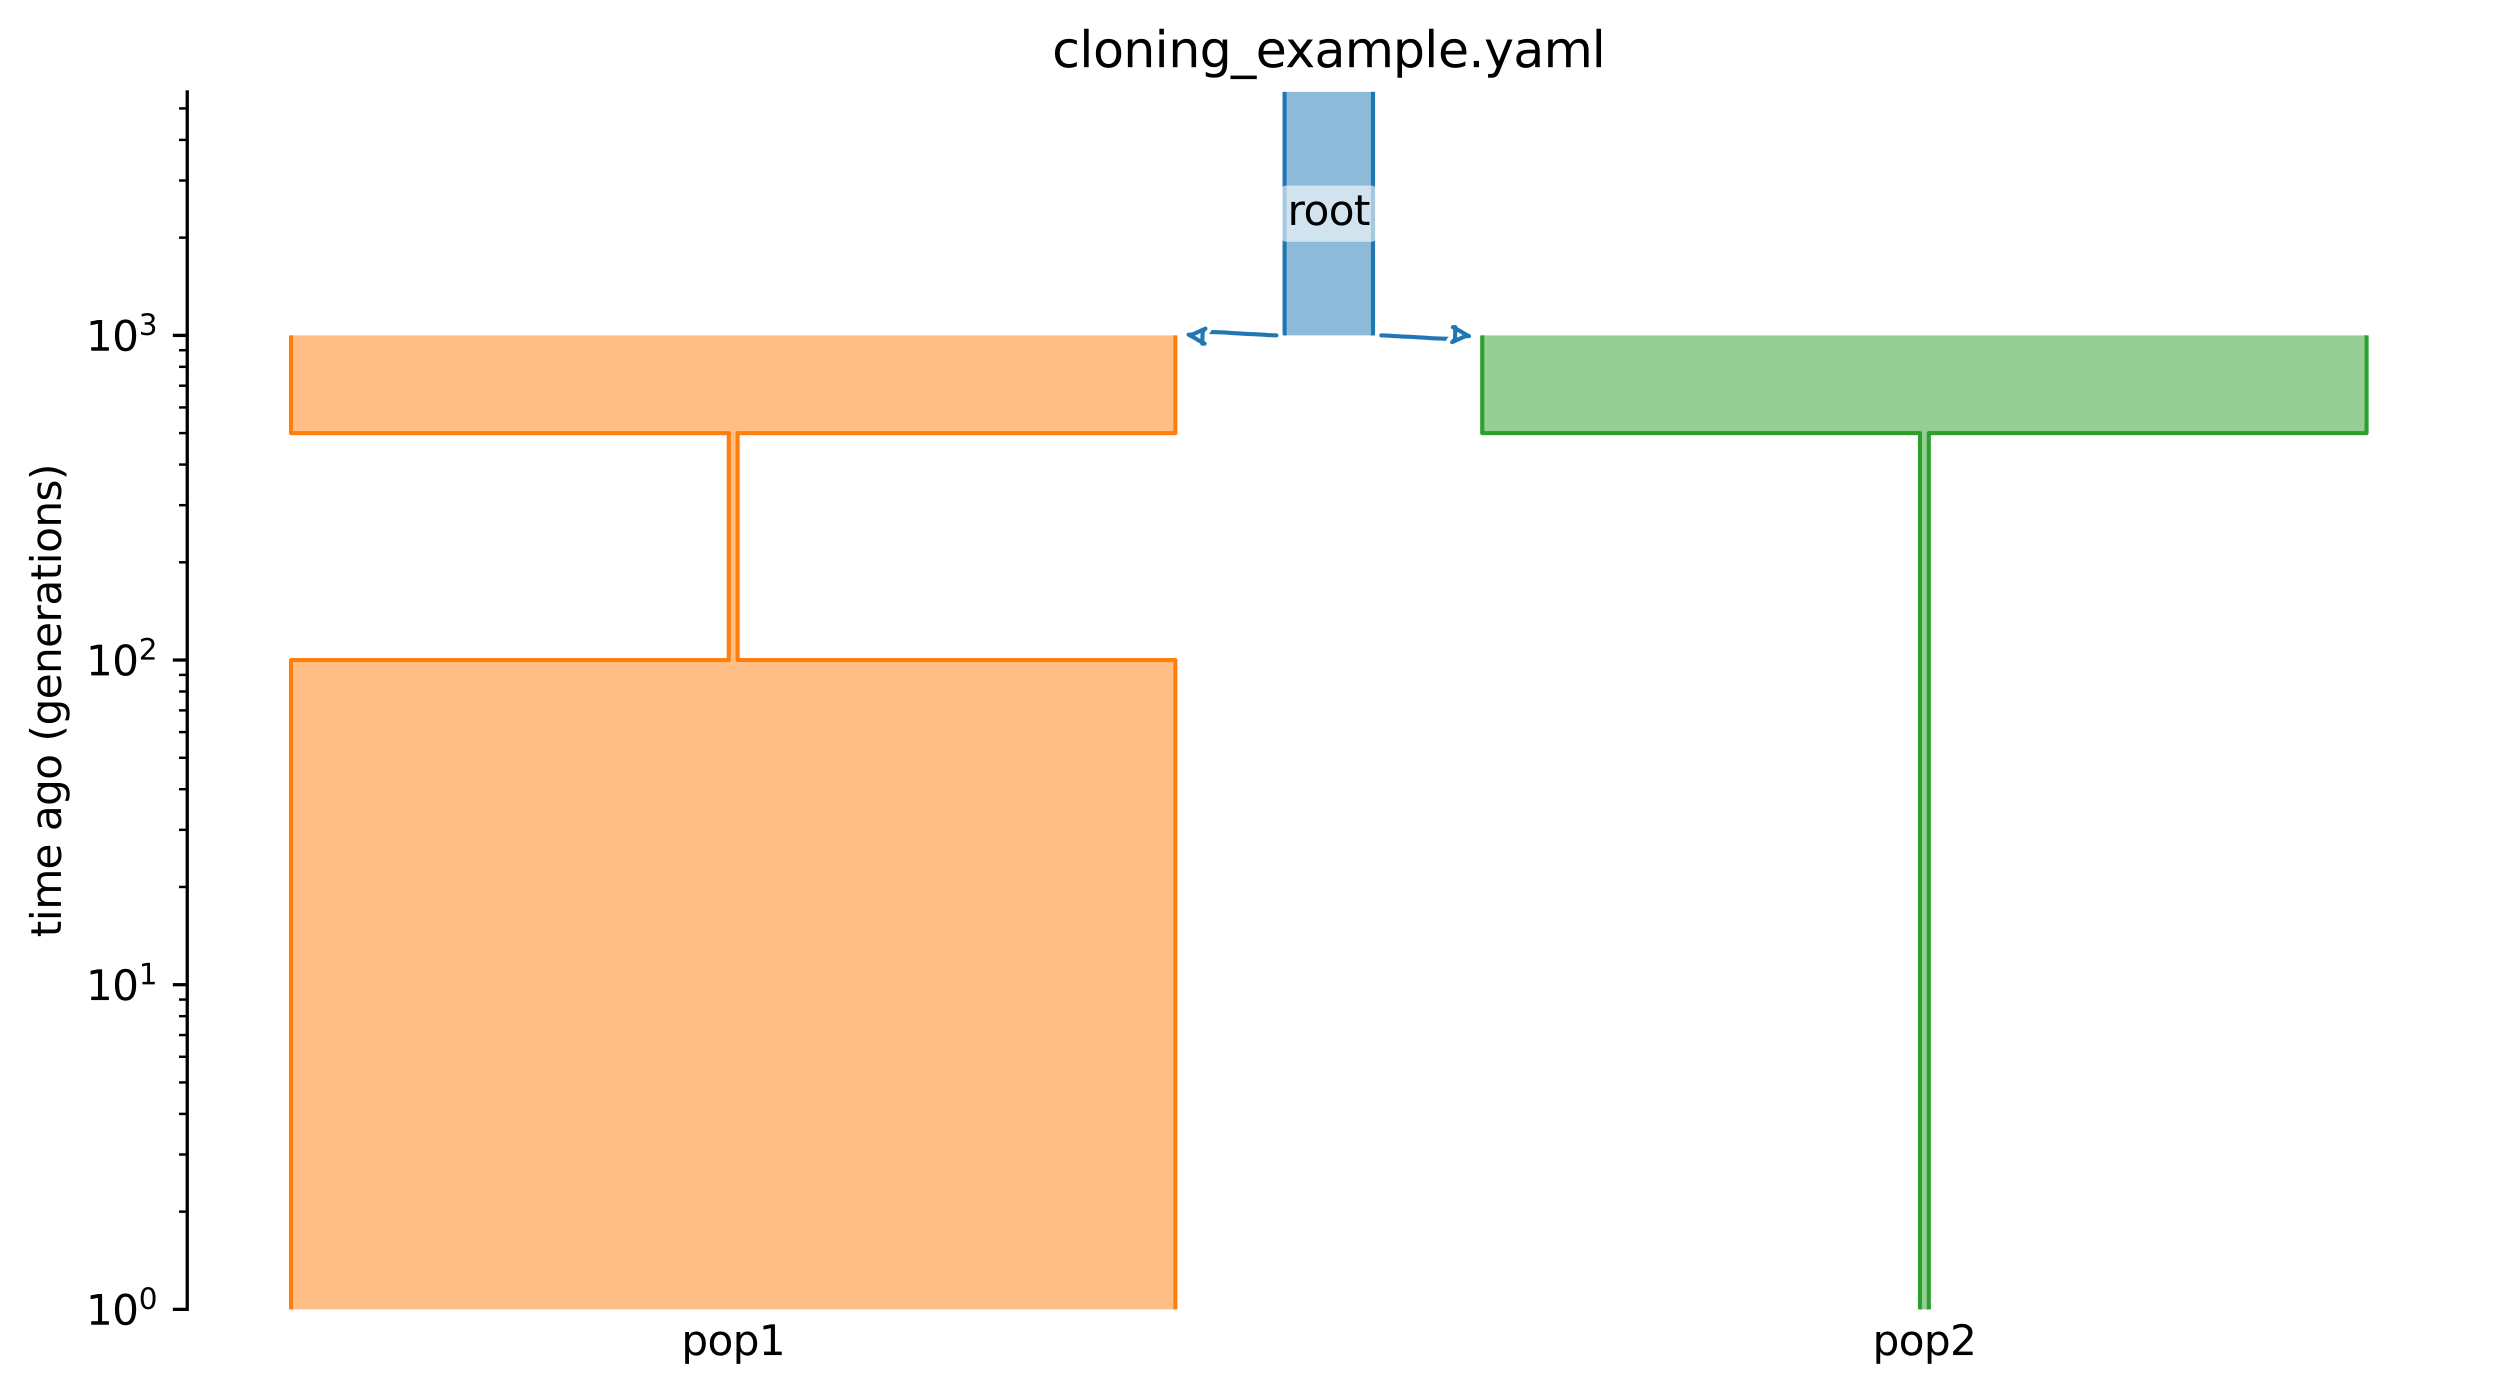 <?xml version="1.0" encoding="utf-8" standalone="no"?>
<!DOCTYPE svg PUBLIC "-//W3C//DTD SVG 1.1//EN"
  "http://www.w3.org/Graphics/SVG/1.1/DTD/svg11.dtd">
<svg xmlns:xlink="http://www.w3.org/1999/xlink" width="607.2pt" height="338.4pt" viewBox="0 0 607.2 338.4" xmlns="http://www.w3.org/2000/svg" version="1.1">
 <defs>
  <style type="text/css">*{stroke-linejoin: round; stroke-linecap: butt}</style>
 </defs>
 <g id="figure_1">
  <g id="patch_1">
   <path d="M 0 338.4 
L 607.2 338.4 
L 607.2 0 
L 0 0 
z
" style="fill: #ffffff"/>
  </g>
  <g id="axes_1">
   <g id="patch_2">
    <path d="M 45.478 318.022 
L 600 318.022 
L 600 22.318 
L 45.478 22.318 
z
" style="fill: #ffffff"/>
   </g>
   <g id="patch_3">
    <path d="M 312 22.318 
L 312 81.459 
M 333.479 22.318 
L 333.479 81.459 
" clip-path="url(#p5e06d87de6)" style="fill: none; stroke: #ffffff; stroke-width: 3; stroke-linejoin: miter"/>
    <path d="M 312 22.318 
L 312 81.459 
M 333.479 22.318 
L 333.479 81.459 
" clip-path="url(#p5e06d87de6)" style="fill: none; stroke: #1f77b4; stroke-linejoin: miter"/>
    <g id="PolyCollection_1">
     <path d="M 333.479 22.318 
L 312 22.318 
L 312 81.459 
L 333.479 81.459 
L 333.479 81.459 
L 333.479 22.318 
z
" clip-path="url(#p5e06d87de6)" style="fill: #1f77b4; fill-opacity: 0.5"/>
    </g>
    <g id="patch_4">
     <path d="M 70.684 81.459 
L 70.684 105.196 
L 177.005 105.196 
L 177.005 160.313 
L 70.684 160.313 
L 70.684 339.4 
M 285.474 81.459 
L 285.474 105.196 
L 179.153 105.196 
L 179.153 160.313 
L 285.474 160.313 
L 285.474 339.4 
" clip-path="url(#p5e06d87de6)" style="fill: none; stroke: #ffffff; stroke-width: 3; stroke-linejoin: miter"/>
     <path d="M 70.684 81.459 
L 70.684 105.196 
L 177.005 105.196 
L 177.005 160.313 
L 70.684 160.313 
L 70.684 339.4 
M 285.474 81.459 
L 285.474 105.196 
L 179.153 105.196 
L 179.153 160.313 
L 285.474 160.313 
L 285.474 339.4 
" clip-path="url(#p5e06d87de6)" style="fill: none; stroke: #ff7f0e; stroke-linejoin: miter"/>
     <g id="PolyCollection_2">
      <path d="M 285.474 81.459 
L 70.684 81.459 
L 70.684 105.196 
L 177.005 105.196 
L 177.005 160.313 
L 70.684 160.313 
L 70.684 79172.355 
L 285.474 79172.355 
L 285.474 79172.355 
L 285.474 160.313 
L 179.153 160.313 
L 179.153 105.196 
L 285.474 105.196 
L 285.474 81.459 
z
" clip-path="url(#p5e06d87de6)" style="fill: #ff7f0e; fill-opacity: 0.5"/>
     </g>
     <g id="patch_5">
      <path d="M 360.004 81.459 
L 360.004 105.196 
L 466.325 105.196 
L 466.325 339.4 
M 574.794 81.459 
L 574.794 105.196 
L 468.473 105.196 
L 468.473 339.4 
" clip-path="url(#p5e06d87de6)" style="fill: none; stroke: #ffffff; stroke-width: 3; stroke-linejoin: miter"/>
      <path d="M 360.004 81.459 
L 360.004 105.196 
L 466.325 105.196 
L 466.325 339.4 
M 574.794 81.459 
L 574.794 105.196 
L 468.473 105.196 
L 468.473 339.4 
" clip-path="url(#p5e06d87de6)" style="fill: none; stroke: #2ca02c; stroke-linejoin: miter"/>
      <g id="PolyCollection_3">
       <path d="M 574.794 81.459 
L 360.004 81.459 
L 360.004 105.196 
L 466.325 105.196 
L 466.325 79172.355 
L 468.473 79172.355 
L 468.473 79172.355 
L 468.473 105.196 
L 574.794 105.196 
L 574.794 81.459 
z
" clip-path="url(#p5e06d87de6)" style="fill: #2ca02c; fill-opacity: 0.5"/>
      </g>
      <g id="matplotlib.axis_1">
       <g id="xtick_1">
        <g id="line2d_1"/>
        <g id="text_1">
         <!-- pop1 -->
         <g transform="translate(165.49 329.12) scale(0.1 -0.1)">
          <defs>
           <path id="DejaVuSans-70" d="M 1159 525 
L 1159 -1331 
L 581 -1331 
L 581 3500 
L 1159 3500 
L 1159 2969 
Q 1341 3281 1617 3432 
Q 1894 3584 2278 3584 
Q 2916 3584 3314 3078 
Q 3713 2572 3713 1747 
Q 3713 922 3314 415 
Q 2916 -91 2278 -91 
Q 1894 -91 1617 61 
Q 1341 213 1159 525 
z
M 3116 1747 
Q 3116 2381 2855 2742 
Q 2594 3103 2138 3103 
Q 1681 3103 1420 2742 
Q 1159 2381 1159 1747 
Q 1159 1113 1420 752 
Q 1681 391 2138 391 
Q 2594 391 2855 752 
Q 3116 1113 3116 1747 
z
" transform="scale(0.016)"/>
           <path id="DejaVuSans-6f" d="M 1959 3097 
Q 1497 3097 1228 2736 
Q 959 2375 959 1747 
Q 959 1119 1226 758 
Q 1494 397 1959 397 
Q 2419 397 2687 759 
Q 2956 1122 2956 1747 
Q 2956 2369 2687 2733 
Q 2419 3097 1959 3097 
z
M 1959 3584 
Q 2709 3584 3137 3096 
Q 3566 2609 3566 1747 
Q 3566 888 3137 398 
Q 2709 -91 1959 -91 
Q 1206 -91 779 398 
Q 353 888 353 1747 
Q 353 2609 779 3096 
Q 1206 3584 1959 3584 
z
" transform="scale(0.016)"/>
           <path id="DejaVuSans-31" d="M 794 531 
L 1825 531 
L 1825 4091 
L 703 3866 
L 703 4441 
L 1819 4666 
L 2450 4666 
L 2450 531 
L 3481 531 
L 3481 0 
L 794 0 
L 794 531 
z
" transform="scale(0.016)"/>
          </defs>
          <use xlink:href="#DejaVuSans-70"/>
          <use xlink:href="#DejaVuSans-6f" x="63.477"/>
          <use xlink:href="#DejaVuSans-70" x="124.658"/>
          <use xlink:href="#DejaVuSans-31" x="188.135"/>
         </g>
        </g>
       </g>
       <g id="xtick_2">
        <g id="line2d_2"/>
        <g id="text_2">
         <!-- pop2 -->
         <g transform="translate(454.81 329.12) scale(0.1 -0.1)">
          <defs>
           <path id="DejaVuSans-32" d="M 1228 531 
L 3431 531 
L 3431 0 
L 469 0 
L 469 531 
Q 828 903 1448 1529 
Q 2069 2156 2228 2338 
Q 2531 2678 2651 2914 
Q 2772 3150 2772 3378 
Q 2772 3750 2511 3984 
Q 2250 4219 1831 4219 
Q 1534 4219 1204 4116 
Q 875 4013 500 3803 
L 500 4441 
Q 881 4594 1212 4672 
Q 1544 4750 1819 4750 
Q 2544 4750 2975 4387 
Q 3406 4025 3406 3419 
Q 3406 3131 3298 2873 
Q 3191 2616 2906 2266 
Q 2828 2175 2409 1742 
Q 1991 1309 1228 531 
z
" transform="scale(0.016)"/>
          </defs>
          <use xlink:href="#DejaVuSans-70"/>
          <use xlink:href="#DejaVuSans-6f" x="63.477"/>
          <use xlink:href="#DejaVuSans-70" x="124.658"/>
          <use xlink:href="#DejaVuSans-32" x="188.135"/>
         </g>
        </g>
       </g>
      </g>
      <g id="matplotlib.axis_2">
       <g id="ytick_1">
        <g id="line2d_3">
         <defs>
          <path id="me56b9bf35c" d="M 0 0 
L -3.5 0 
" style="stroke: #000000; stroke-width: 0.8"/>
         </defs>
         <g>
          <use xlink:href="#me56b9bf35c" x="45.478" y="318.022" style="stroke: #000000; stroke-width: 0.8"/>
         </g>
        </g>
        <g id="text_3">
         <!-- $\mathdefault{10^{0}}$ -->
         <g transform="translate(20.878 321.821) scale(0.1 -0.1)">
          <defs>
           <path id="DejaVuSans-30" d="M 2034 4250 
Q 1547 4250 1301 3770 
Q 1056 3291 1056 2328 
Q 1056 1369 1301 889 
Q 1547 409 2034 409 
Q 2525 409 2770 889 
Q 3016 1369 3016 2328 
Q 3016 3291 2770 3770 
Q 2525 4250 2034 4250 
z
M 2034 4750 
Q 2819 4750 3233 4129 
Q 3647 3509 3647 2328 
Q 3647 1150 3233 529 
Q 2819 -91 2034 -91 
Q 1250 -91 836 529 
Q 422 1150 422 2328 
Q 422 3509 836 4129 
Q 1250 4750 2034 4750 
z
" transform="scale(0.016)"/>
          </defs>
          <use xlink:href="#DejaVuSans-31" transform="translate(0 0.766)"/>
          <use xlink:href="#DejaVuSans-30" transform="translate(63.623 0.766)"/>
          <use xlink:href="#DejaVuSans-30" transform="translate(128.203 39.047) scale(0.7)"/>
         </g>
        </g>
       </g>
       <g id="ytick_2">
        <g id="line2d_4">
         <g>
          <use xlink:href="#me56b9bf35c" x="45.478" y="239.168" style="stroke: #000000; stroke-width: 0.8"/>
         </g>
        </g>
        <g id="text_4">
         <!-- $\mathdefault{10^{1}}$ -->
         <g transform="translate(20.878 242.967) scale(0.1 -0.1)">
          <use xlink:href="#DejaVuSans-31" transform="translate(0 0.684)"/>
          <use xlink:href="#DejaVuSans-30" transform="translate(63.623 0.684)"/>
          <use xlink:href="#DejaVuSans-31" transform="translate(128.203 38.966) scale(0.7)"/>
         </g>
        </g>
       </g>
       <g id="ytick_3">
        <g id="line2d_5">
         <g>
          <use xlink:href="#me56b9bf35c" x="45.478" y="160.313" style="stroke: #000000; stroke-width: 0.8"/>
         </g>
        </g>
        <g id="text_5">
         <!-- $\mathdefault{10^{2}}$ -->
         <g transform="translate(20.878 164.112) scale(0.1 -0.1)">
          <use xlink:href="#DejaVuSans-31" transform="translate(0 0.766)"/>
          <use xlink:href="#DejaVuSans-30" transform="translate(63.623 0.766)"/>
          <use xlink:href="#DejaVuSans-32" transform="translate(128.203 39.047) scale(0.7)"/>
         </g>
        </g>
       </g>
       <g id="ytick_4">
        <g id="line2d_6">
         <g>
          <use xlink:href="#me56b9bf35c" x="45.478" y="81.459" style="stroke: #000000; stroke-width: 0.8"/>
         </g>
        </g>
        <g id="text_6">
         <!-- $\mathdefault{10^{3}}$ -->
         <g transform="translate(20.878 85.258) scale(0.1 -0.1)">
          <defs>
           <path id="DejaVuSans-33" d="M 2597 2516 
Q 3050 2419 3304 2112 
Q 3559 1806 3559 1356 
Q 3559 666 3084 287 
Q 2609 -91 1734 -91 
Q 1441 -91 1130 -33 
Q 819 25 488 141 
L 488 750 
Q 750 597 1062 519 
Q 1375 441 1716 441 
Q 2309 441 2620 675 
Q 2931 909 2931 1356 
Q 2931 1769 2642 2001 
Q 2353 2234 1838 2234 
L 1294 2234 
L 1294 2753 
L 1863 2753 
Q 2328 2753 2575 2939 
Q 2822 3125 2822 3475 
Q 2822 3834 2567 4026 
Q 2313 4219 1838 4219 
Q 1578 4219 1281 4162 
Q 984 4106 628 3988 
L 628 4550 
Q 988 4650 1302 4700 
Q 1616 4750 1894 4750 
Q 2613 4750 3031 4423 
Q 3450 4097 3450 3541 
Q 3450 3153 3228 2886 
Q 3006 2619 2597 2516 
z
" transform="scale(0.016)"/>
          </defs>
          <use xlink:href="#DejaVuSans-31" transform="translate(0 0.766)"/>
          <use xlink:href="#DejaVuSans-30" transform="translate(63.623 0.766)"/>
          <use xlink:href="#DejaVuSans-33" transform="translate(128.203 39.047) scale(0.7)"/>
         </g>
        </g>
       </g>
       <g id="ytick_5">
        <g id="line2d_7">
         <defs>
          <path id="m07bc369963" d="M 0 0 
L -2 0 
" style="stroke: #000000; stroke-width: 0.6"/>
         </defs>
         <g>
          <use xlink:href="#m07bc369963" x="45.478" y="294.284" style="stroke: #000000; stroke-width: 0.6"/>
         </g>
        </g>
       </g>
       <g id="ytick_6">
        <g id="line2d_8">
         <g>
          <use xlink:href="#m07bc369963" x="45.478" y="280.399" style="stroke: #000000; stroke-width: 0.6"/>
         </g>
        </g>
       </g>
       <g id="ytick_7">
        <g id="line2d_9">
         <g>
          <use xlink:href="#m07bc369963" x="45.478" y="270.547" style="stroke: #000000; stroke-width: 0.6"/>
         </g>
        </g>
       </g>
       <g id="ytick_8">
        <g id="line2d_10">
         <g>
          <use xlink:href="#m07bc369963" x="45.478" y="262.905" style="stroke: #000000; stroke-width: 0.6"/>
         </g>
        </g>
       </g>
       <g id="ytick_9">
        <g id="line2d_11">
         <g>
          <use xlink:href="#m07bc369963" x="45.478" y="256.661" style="stroke: #000000; stroke-width: 0.6"/>
         </g>
        </g>
       </g>
       <g id="ytick_10">
        <g id="line2d_12">
         <g>
          <use xlink:href="#m07bc369963" x="45.478" y="251.382" style="stroke: #000000; stroke-width: 0.6"/>
         </g>
        </g>
       </g>
       <g id="ytick_11">
        <g id="line2d_13">
         <g>
          <use xlink:href="#m07bc369963" x="45.478" y="246.809" style="stroke: #000000; stroke-width: 0.6"/>
         </g>
        </g>
       </g>
       <g id="ytick_12">
        <g id="line2d_14">
         <g>
          <use xlink:href="#m07bc369963" x="45.478" y="242.776" style="stroke: #000000; stroke-width: 0.6"/>
         </g>
        </g>
       </g>
       <g id="ytick_13">
        <g id="line2d_15">
         <g>
          <use xlink:href="#m07bc369963" x="45.478" y="215.43" style="stroke: #000000; stroke-width: 0.6"/>
         </g>
        </g>
       </g>
       <g id="ytick_14">
        <g id="line2d_16">
         <g>
          <use xlink:href="#m07bc369963" x="45.478" y="201.544" style="stroke: #000000; stroke-width: 0.6"/>
         </g>
        </g>
       </g>
       <g id="ytick_15">
        <g id="line2d_17">
         <g>
          <use xlink:href="#m07bc369963" x="45.478" y="191.693" style="stroke: #000000; stroke-width: 0.6"/>
         </g>
        </g>
       </g>
       <g id="ytick_16">
        <g id="line2d_18">
         <g>
          <use xlink:href="#m07bc369963" x="45.478" y="184.051" style="stroke: #000000; stroke-width: 0.6"/>
         </g>
        </g>
       </g>
       <g id="ytick_17">
        <g id="line2d_19">
         <g>
          <use xlink:href="#m07bc369963" x="45.478" y="177.807" style="stroke: #000000; stroke-width: 0.6"/>
         </g>
        </g>
       </g>
       <g id="ytick_18">
        <g id="line2d_20">
         <g>
          <use xlink:href="#m07bc369963" x="45.478" y="172.528" style="stroke: #000000; stroke-width: 0.6"/>
         </g>
        </g>
       </g>
       <g id="ytick_19">
        <g id="line2d_21">
         <g>
          <use xlink:href="#m07bc369963" x="45.478" y="167.955" style="stroke: #000000; stroke-width: 0.6"/>
         </g>
        </g>
       </g>
       <g id="ytick_20">
        <g id="line2d_22">
         <g>
          <use xlink:href="#m07bc369963" x="45.478" y="163.921" style="stroke: #000000; stroke-width: 0.6"/>
         </g>
        </g>
       </g>
       <g id="ytick_21">
        <g id="line2d_23">
         <g>
          <use xlink:href="#m07bc369963" x="45.478" y="136.576" style="stroke: #000000; stroke-width: 0.6"/>
         </g>
        </g>
       </g>
       <g id="ytick_22">
        <g id="line2d_24">
         <g>
          <use xlink:href="#m07bc369963" x="45.478" y="122.69" style="stroke: #000000; stroke-width: 0.6"/>
         </g>
        </g>
       </g>
       <g id="ytick_23">
        <g id="line2d_25">
         <g>
          <use xlink:href="#m07bc369963" x="45.478" y="112.838" style="stroke: #000000; stroke-width: 0.6"/>
         </g>
        </g>
       </g>
       <g id="ytick_24">
        <g id="line2d_26">
         <g>
          <use xlink:href="#m07bc369963" x="45.478" y="105.196" style="stroke: #000000; stroke-width: 0.6"/>
         </g>
        </g>
       </g>
       <g id="ytick_25">
        <g id="line2d_27">
         <g>
          <use xlink:href="#m07bc369963" x="45.478" y="98.953" style="stroke: #000000; stroke-width: 0.6"/>
         </g>
        </g>
       </g>
       <g id="ytick_26">
        <g id="line2d_28">
         <g>
          <use xlink:href="#m07bc369963" x="45.478" y="93.674" style="stroke: #000000; stroke-width: 0.6"/>
         </g>
        </g>
       </g>
       <g id="ytick_27">
        <g id="line2d_29">
         <g>
          <use xlink:href="#m07bc369963" x="45.478" y="89.101" style="stroke: #000000; stroke-width: 0.6"/>
         </g>
        </g>
       </g>
       <g id="ytick_28">
        <g id="line2d_30">
         <g>
          <use xlink:href="#m07bc369963" x="45.478" y="85.067" style="stroke: #000000; stroke-width: 0.6"/>
         </g>
        </g>
       </g>
       <g id="ytick_29">
        <g id="line2d_31">
         <g>
          <use xlink:href="#m07bc369963" x="45.478" y="57.721" style="stroke: #000000; stroke-width: 0.6"/>
         </g>
        </g>
       </g>
       <g id="ytick_30">
        <g id="line2d_32">
         <g>
          <use xlink:href="#m07bc369963" x="45.478" y="43.836" style="stroke: #000000; stroke-width: 0.6"/>
         </g>
        </g>
       </g>
       <g id="ytick_31">
        <g id="line2d_33">
         <g>
          <use xlink:href="#m07bc369963" x="45.478" y="33.984" style="stroke: #000000; stroke-width: 0.6"/>
         </g>
        </g>
       </g>
       <g id="ytick_32">
        <g id="line2d_34">
         <g>
          <use xlink:href="#m07bc369963" x="45.478" y="26.342" style="stroke: #000000; stroke-width: 0.6"/>
         </g>
        </g>
       </g>
       <g id="text_7">
        <!-- time ago (generations) -->
        <g transform="translate(14.798 227.641) rotate(-90) scale(0.1 -0.1)">
         <defs>
          <path id="DejaVuSans-74" d="M 1172 4494 
L 1172 3500 
L 2356 3500 
L 2356 3053 
L 1172 3053 
L 1172 1153 
Q 1172 725 1289 603 
Q 1406 481 1766 481 
L 2356 481 
L 2356 0 
L 1766 0 
Q 1100 0 847 248 
Q 594 497 594 1153 
L 594 3053 
L 172 3053 
L 172 3500 
L 594 3500 
L 594 4494 
L 1172 4494 
z
" transform="scale(0.016)"/>
          <path id="DejaVuSans-69" d="M 603 3500 
L 1178 3500 
L 1178 0 
L 603 0 
L 603 3500 
z
M 603 4863 
L 1178 4863 
L 1178 4134 
L 603 4134 
L 603 4863 
z
" transform="scale(0.016)"/>
          <path id="DejaVuSans-6d" d="M 3328 2828 
Q 3544 3216 3844 3400 
Q 4144 3584 4550 3584 
Q 5097 3584 5394 3201 
Q 5691 2819 5691 2113 
L 5691 0 
L 5113 0 
L 5113 2094 
Q 5113 2597 4934 2840 
Q 4756 3084 4391 3084 
Q 3944 3084 3684 2787 
Q 3425 2491 3425 1978 
L 3425 0 
L 2847 0 
L 2847 2094 
Q 2847 2600 2669 2842 
Q 2491 3084 2119 3084 
Q 1678 3084 1418 2786 
Q 1159 2488 1159 1978 
L 1159 0 
L 581 0 
L 581 3500 
L 1159 3500 
L 1159 2956 
Q 1356 3278 1631 3431 
Q 1906 3584 2284 3584 
Q 2666 3584 2933 3390 
Q 3200 3197 3328 2828 
z
" transform="scale(0.016)"/>
          <path id="DejaVuSans-65" d="M 3597 1894 
L 3597 1613 
L 953 1613 
Q 991 1019 1311 708 
Q 1631 397 2203 397 
Q 2534 397 2845 478 
Q 3156 559 3463 722 
L 3463 178 
Q 3153 47 2828 -22 
Q 2503 -91 2169 -91 
Q 1331 -91 842 396 
Q 353 884 353 1716 
Q 353 2575 817 3079 
Q 1281 3584 2069 3584 
Q 2775 3584 3186 3129 
Q 3597 2675 3597 1894 
z
M 3022 2063 
Q 3016 2534 2758 2815 
Q 2500 3097 2075 3097 
Q 1594 3097 1305 2825 
Q 1016 2553 972 2059 
L 3022 2063 
z
" transform="scale(0.016)"/>
          <path id="DejaVuSans-20" transform="scale(0.016)"/>
          <path id="DejaVuSans-61" d="M 2194 1759 
Q 1497 1759 1228 1600 
Q 959 1441 959 1056 
Q 959 750 1161 570 
Q 1363 391 1709 391 
Q 2188 391 2477 730 
Q 2766 1069 2766 1631 
L 2766 1759 
L 2194 1759 
z
M 3341 1997 
L 3341 0 
L 2766 0 
L 2766 531 
Q 2569 213 2275 61 
Q 1981 -91 1556 -91 
Q 1019 -91 701 211 
Q 384 513 384 1019 
Q 384 1609 779 1909 
Q 1175 2209 1959 2209 
L 2766 2209 
L 2766 2266 
Q 2766 2663 2505 2880 
Q 2244 3097 1772 3097 
Q 1472 3097 1187 3025 
Q 903 2953 641 2809 
L 641 3341 
Q 956 3463 1253 3523 
Q 1550 3584 1831 3584 
Q 2591 3584 2966 3190 
Q 3341 2797 3341 1997 
z
" transform="scale(0.016)"/>
          <path id="DejaVuSans-67" d="M 2906 1791 
Q 2906 2416 2648 2759 
Q 2391 3103 1925 3103 
Q 1463 3103 1205 2759 
Q 947 2416 947 1791 
Q 947 1169 1205 825 
Q 1463 481 1925 481 
Q 2391 481 2648 825 
Q 2906 1169 2906 1791 
z
M 3481 434 
Q 3481 -459 3084 -895 
Q 2688 -1331 1869 -1331 
Q 1566 -1331 1297 -1286 
Q 1028 -1241 775 -1147 
L 775 -588 
Q 1028 -725 1275 -790 
Q 1522 -856 1778 -856 
Q 2344 -856 2625 -561 
Q 2906 -266 2906 331 
L 2906 616 
Q 2728 306 2450 153 
Q 2172 0 1784 0 
Q 1141 0 747 490 
Q 353 981 353 1791 
Q 353 2603 747 3093 
Q 1141 3584 1784 3584 
Q 2172 3584 2450 3431 
Q 2728 3278 2906 2969 
L 2906 3500 
L 3481 3500 
L 3481 434 
z
" transform="scale(0.016)"/>
          <path id="DejaVuSans-28" d="M 1984 4856 
Q 1566 4138 1362 3434 
Q 1159 2731 1159 2009 
Q 1159 1288 1364 580 
Q 1569 -128 1984 -844 
L 1484 -844 
Q 1016 -109 783 600 
Q 550 1309 550 2009 
Q 550 2706 781 3412 
Q 1013 4119 1484 4856 
L 1984 4856 
z
" transform="scale(0.016)"/>
          <path id="DejaVuSans-6e" d="M 3513 2113 
L 3513 0 
L 2938 0 
L 2938 2094 
Q 2938 2591 2744 2837 
Q 2550 3084 2163 3084 
Q 1697 3084 1428 2787 
Q 1159 2491 1159 1978 
L 1159 0 
L 581 0 
L 581 3500 
L 1159 3500 
L 1159 2956 
Q 1366 3272 1645 3428 
Q 1925 3584 2291 3584 
Q 2894 3584 3203 3211 
Q 3513 2838 3513 2113 
z
" transform="scale(0.016)"/>
          <path id="DejaVuSans-72" d="M 2631 2963 
Q 2534 3019 2420 3045 
Q 2306 3072 2169 3072 
Q 1681 3072 1420 2755 
Q 1159 2438 1159 1844 
L 1159 0 
L 581 0 
L 581 3500 
L 1159 3500 
L 1159 2956 
Q 1341 3275 1631 3429 
Q 1922 3584 2338 3584 
Q 2397 3584 2469 3576 
Q 2541 3569 2628 3553 
L 2631 2963 
z
" transform="scale(0.016)"/>
          <path id="DejaVuSans-73" d="M 2834 3397 
L 2834 2853 
Q 2591 2978 2328 3040 
Q 2066 3103 1784 3103 
Q 1356 3103 1142 2972 
Q 928 2841 928 2578 
Q 928 2378 1081 2264 
Q 1234 2150 1697 2047 
L 1894 2003 
Q 2506 1872 2764 1633 
Q 3022 1394 3022 966 
Q 3022 478 2636 193 
Q 2250 -91 1575 -91 
Q 1294 -91 989 -36 
Q 684 19 347 128 
L 347 722 
Q 666 556 975 473 
Q 1284 391 1588 391 
Q 1994 391 2212 530 
Q 2431 669 2431 922 
Q 2431 1156 2273 1281 
Q 2116 1406 1581 1522 
L 1381 1569 
Q 847 1681 609 1914 
Q 372 2147 372 2553 
Q 372 3047 722 3315 
Q 1072 3584 1716 3584 
Q 2034 3584 2315 3537 
Q 2597 3491 2834 3397 
z
" transform="scale(0.016)"/>
          <path id="DejaVuSans-29" d="M 513 4856 
L 1013 4856 
Q 1481 4119 1714 3412 
Q 1947 2706 1947 2009 
Q 1947 1309 1714 600 
Q 1481 -109 1013 -844 
L 513 -844 
Q 928 -128 1133 580 
Q 1338 1288 1338 2009 
Q 1338 2731 1133 3434 
Q 928 4138 513 4856 
z
" transform="scale(0.016)"/>
         </defs>
         <use xlink:href="#DejaVuSans-74"/>
         <use xlink:href="#DejaVuSans-69" x="39.209"/>
         <use xlink:href="#DejaVuSans-6d" x="66.992"/>
         <use xlink:href="#DejaVuSans-65" x="164.404"/>
         <use xlink:href="#DejaVuSans-20" x="225.928"/>
         <use xlink:href="#DejaVuSans-61" x="257.715"/>
         <use xlink:href="#DejaVuSans-67" x="318.994"/>
         <use xlink:href="#DejaVuSans-6f" x="382.471"/>
         <use xlink:href="#DejaVuSans-20" x="443.652"/>
         <use xlink:href="#DejaVuSans-28" x="475.439"/>
         <use xlink:href="#DejaVuSans-67" x="514.453"/>
         <use xlink:href="#DejaVuSans-65" x="577.93"/>
         <use xlink:href="#DejaVuSans-6e" x="639.453"/>
         <use xlink:href="#DejaVuSans-65" x="702.832"/>
         <use xlink:href="#DejaVuSans-72" x="764.355"/>
         <use xlink:href="#DejaVuSans-61" x="805.469"/>
         <use xlink:href="#DejaVuSans-74" x="866.748"/>
         <use xlink:href="#DejaVuSans-69" x="905.957"/>
         <use xlink:href="#DejaVuSans-6f" x="933.74"/>
         <use xlink:href="#DejaVuSans-6e" x="994.922"/>
         <use xlink:href="#DejaVuSans-73" x="1058.301"/>
         <use xlink:href="#DejaVuSans-29" x="1110.4"/>
        </g>
       </g>
      </g>
      <g id="patch_6">
       <path d="M 310.002 81.459 
L 309.002 81.427 
L 308.002 81.39 
L 307.002 81.293 
L 306.002 81.26 
L 305.002 81.187 
L 304.002 81.148 
L 303.002 81.113 
L 302.002 81.055 
L 301.002 80.985 
L 300.002 80.933 
L 299.002 80.874 
L 298.002 80.785 
L 297.002 80.739 
L 296.002 80.697 
L 295.002 80.666 
L 294.002 80.64 
L 293.002 80.619 
L 292.002 80.565 
L 291.002 80.537 
L 290.002 80.507 
L 288.589 80.482 
" clip-path="url(#p5e06d87de6)" style="fill: none; stroke: #ffffff; stroke-width: 3; stroke-linecap: round"/>
       <path d="M 310.002 81.459 
L 309.002 81.427 
L 308.002 81.39 
L 307.002 81.293 
L 306.002 81.26 
L 305.002 81.187 
L 304.002 81.148 
L 303.002 81.113 
L 302.002 81.055 
L 301.002 80.985 
L 300.002 80.933 
L 299.002 80.874 
L 298.002 80.785 
L 297.002 80.739 
L 296.002 80.697 
L 295.002 80.666 
L 294.002 80.64 
L 293.002 80.619 
L 292.002 80.565 
L 291.002 80.537 
L 290.002 80.507 
L 288.589 80.482 
" clip-path="url(#p5e06d87de6)" style="fill: none; stroke: #1f77b4; stroke-linecap: round"/>
       <path d="M 292.589 83.459 
L 291.709 82.984 
L 290.831 82.503 
L 289.98 81.969 
L 288.678 81.281 
L 289.605 81.255 
L 290.517 80.842 
L 291.427 80.427 
L 292.77 79.82 
L 292.115 80.459 
L 292.063 81.459 
L 292.004 83.459 
z
" clip-path="url(#p5e06d87de6)" style="fill: #ffffff; stroke: #ffffff; stroke-width: 3; stroke-linecap: round"/>
       <path d="M 292.589 83.459 
L 291.709 82.984 
L 290.831 82.503 
L 289.98 81.969 
L 288.678 81.281 
L 289.605 81.255 
L 290.517 80.842 
L 291.427 80.427 
L 292.77 79.82 
L 292.115 80.459 
L 292.063 81.459 
L 292.004 83.459 
z
" clip-path="url(#p5e06d87de6)" style="fill: #ffffff; stroke: #1f77b4; stroke-linecap: round"/>
       <g id="patch_7">
        <path d="M 335.476 81.459 
L 336.476 81.49 
L 337.476 81.527 
L 338.476 81.625 
L 339.476 81.658 
L 340.476 81.731 
L 341.476 81.77 
L 342.476 81.805 
L 343.476 81.863 
L 344.476 81.933 
L 345.476 81.985 
L 346.476 82.044 
L 347.476 82.133 
L 348.476 82.179 
L 349.476 82.221 
L 350.476 82.252 
L 351.476 82.278 
L 352.476 82.299 
L 353.476 82.353 
L 354.476 82.381 
L 355.476 82.411 
L 356.889 82.436 
" clip-path="url(#p5e06d87de6)" style="fill: none; stroke: #ffffff; stroke-width: 3; stroke-linecap: round"/>
        <path d="M 335.476 81.459 
L 336.476 81.49 
L 337.476 81.527 
L 338.476 81.625 
L 339.476 81.658 
L 340.476 81.731 
L 341.476 81.77 
L 342.476 81.805 
L 343.476 81.863 
L 344.476 81.933 
L 345.476 81.985 
L 346.476 82.044 
L 347.476 82.133 
L 348.476 82.179 
L 349.476 82.221 
L 350.476 82.252 
L 351.476 82.278 
L 352.476 82.299 
L 353.476 82.353 
L 354.476 82.381 
L 355.476 82.411 
L 356.889 82.436 
" clip-path="url(#p5e06d87de6)" style="fill: none; stroke: #1f77b4; stroke-linecap: round"/>
        <path d="M 352.889 79.459 
L 353.77 79.934 
L 354.647 80.414 
L 355.498 80.949 
L 356.8 81.637 
L 355.873 81.663 
L 354.961 82.075 
L 354.051 82.491 
L 352.709 83.098 
L 353.363 82.459 
L 353.415 81.459 
L 353.474 79.459 
z
" clip-path="url(#p5e06d87de6)" style="fill: #ffffff; stroke: #ffffff; stroke-width: 3; stroke-linecap: round"/>
        <path d="M 352.889 79.459 
L 353.77 79.934 
L 354.647 80.414 
L 355.498 80.949 
L 356.8 81.637 
L 355.873 81.663 
L 354.961 82.075 
L 354.051 82.491 
L 352.709 83.098 
L 353.363 82.459 
L 353.415 81.459 
L 353.474 79.459 
z
" clip-path="url(#p5e06d87de6)" style="fill: #ffffff; stroke: #1f77b4; stroke-linecap: round"/>
        <g id="patch_8">
         <path d="M 45.478 318.022 
L 45.478 22.318 
" style="fill: none; stroke: #000000; stroke-width: 0.8; stroke-linejoin: miter; stroke-linecap: square"/>
        </g>
        <g id="text_8">
         <g id="patch_9">
          <path d="M 312.717 58.728 
L 332.761 58.728 
Q 334.761 58.728 334.761 56.728 
L 334.761 47.049 
Q 334.761 45.049 332.761 45.049 
L 312.717 45.049 
Q 310.717 45.049 310.717 47.049 
L 310.717 56.728 
Q 310.717 58.728 312.717 58.728 
z
" style="fill: #ffffff; opacity: 0.6"/>
         </g>
         <!-- root -->
         <g transform="translate(312.717 54.648) scale(0.1 -0.1)">
          <use xlink:href="#DejaVuSans-72"/>
          <use xlink:href="#DejaVuSans-6f" x="38.863"/>
          <use xlink:href="#DejaVuSans-6f" x="100.045"/>
          <use xlink:href="#DejaVuSans-74" x="161.227"/>
         </g>
        </g>
        <g id="text_9">
         <!-- cloning_example.yaml -->
         <g transform="translate(255.548 16.318) scale(0.12 -0.12)">
          <defs>
           <path id="DejaVuSans-63" d="M 3122 3366 
L 3122 2828 
Q 2878 2963 2633 3030 
Q 2388 3097 2138 3097 
Q 1578 3097 1268 2742 
Q 959 2388 959 1747 
Q 959 1106 1268 751 
Q 1578 397 2138 397 
Q 2388 397 2633 464 
Q 2878 531 3122 666 
L 3122 134 
Q 2881 22 2623 -34 
Q 2366 -91 2075 -91 
Q 1284 -91 818 406 
Q 353 903 353 1747 
Q 353 2603 823 3093 
Q 1294 3584 2113 3584 
Q 2378 3584 2631 3529 
Q 2884 3475 3122 3366 
z
" transform="scale(0.016)"/>
           <path id="DejaVuSans-6c" d="M 603 4863 
L 1178 4863 
L 1178 0 
L 603 0 
L 603 4863 
z
" transform="scale(0.016)"/>
           <path id="DejaVuSans-5f" d="M 3263 -1063 
L 3263 -1509 
L -63 -1509 
L -63 -1063 
L 3263 -1063 
z
" transform="scale(0.016)"/>
           <path id="DejaVuSans-78" d="M 3513 3500 
L 2247 1797 
L 3578 0 
L 2900 0 
L 1881 1375 
L 863 0 
L 184 0 
L 1544 1831 
L 300 3500 
L 978 3500 
L 1906 2253 
L 2834 3500 
L 3513 3500 
z
" transform="scale(0.016)"/>
           <path id="DejaVuSans-2e" d="M 684 794 
L 1344 794 
L 1344 0 
L 684 0 
L 684 794 
z
" transform="scale(0.016)"/>
           <path id="DejaVuSans-79" d="M 2059 -325 
Q 1816 -950 1584 -1140 
Q 1353 -1331 966 -1331 
L 506 -1331 
L 506 -850 
L 844 -850 
Q 1081 -850 1212 -737 
Q 1344 -625 1503 -206 
L 1606 56 
L 191 3500 
L 800 3500 
L 1894 763 
L 2988 3500 
L 3597 3500 
L 2059 -325 
z
" transform="scale(0.016)"/>
          </defs>
          <use xlink:href="#DejaVuSans-63"/>
          <use xlink:href="#DejaVuSans-6c" x="54.98"/>
          <use xlink:href="#DejaVuSans-6f" x="82.764"/>
          <use xlink:href="#DejaVuSans-6e" x="143.945"/>
          <use xlink:href="#DejaVuSans-69" x="207.324"/>
          <use xlink:href="#DejaVuSans-6e" x="235.107"/>
          <use xlink:href="#DejaVuSans-67" x="298.486"/>
          <use xlink:href="#DejaVuSans-5f" x="361.963"/>
          <use xlink:href="#DejaVuSans-65" x="411.963"/>
          <use xlink:href="#DejaVuSans-78" x="471.736"/>
          <use xlink:href="#DejaVuSans-61" x="530.916"/>
          <use xlink:href="#DejaVuSans-6d" x="592.195"/>
          <use xlink:href="#DejaVuSans-70" x="689.607"/>
          <use xlink:href="#DejaVuSans-6c" x="753.084"/>
          <use xlink:href="#DejaVuSans-65" x="780.867"/>
          <use xlink:href="#DejaVuSans-2e" x="842.391"/>
          <use xlink:href="#DejaVuSans-79" x="874.178"/>
          <use xlink:href="#DejaVuSans-61" x="933.357"/>
          <use xlink:href="#DejaVuSans-6d" x="994.637"/>
          <use xlink:href="#DejaVuSans-6c" x="1092.049"/>
         </g>
        </g>
       </g>
      </g>
      <defs>
       <clipPath id="p5e06d87de6">
        <rect x="45.478" y="22.318" width="554.522" height="295.704"/>
       </clipPath>
      </defs>
     </g>
    </g>
   </g>
  </g>
 </g>
</svg>